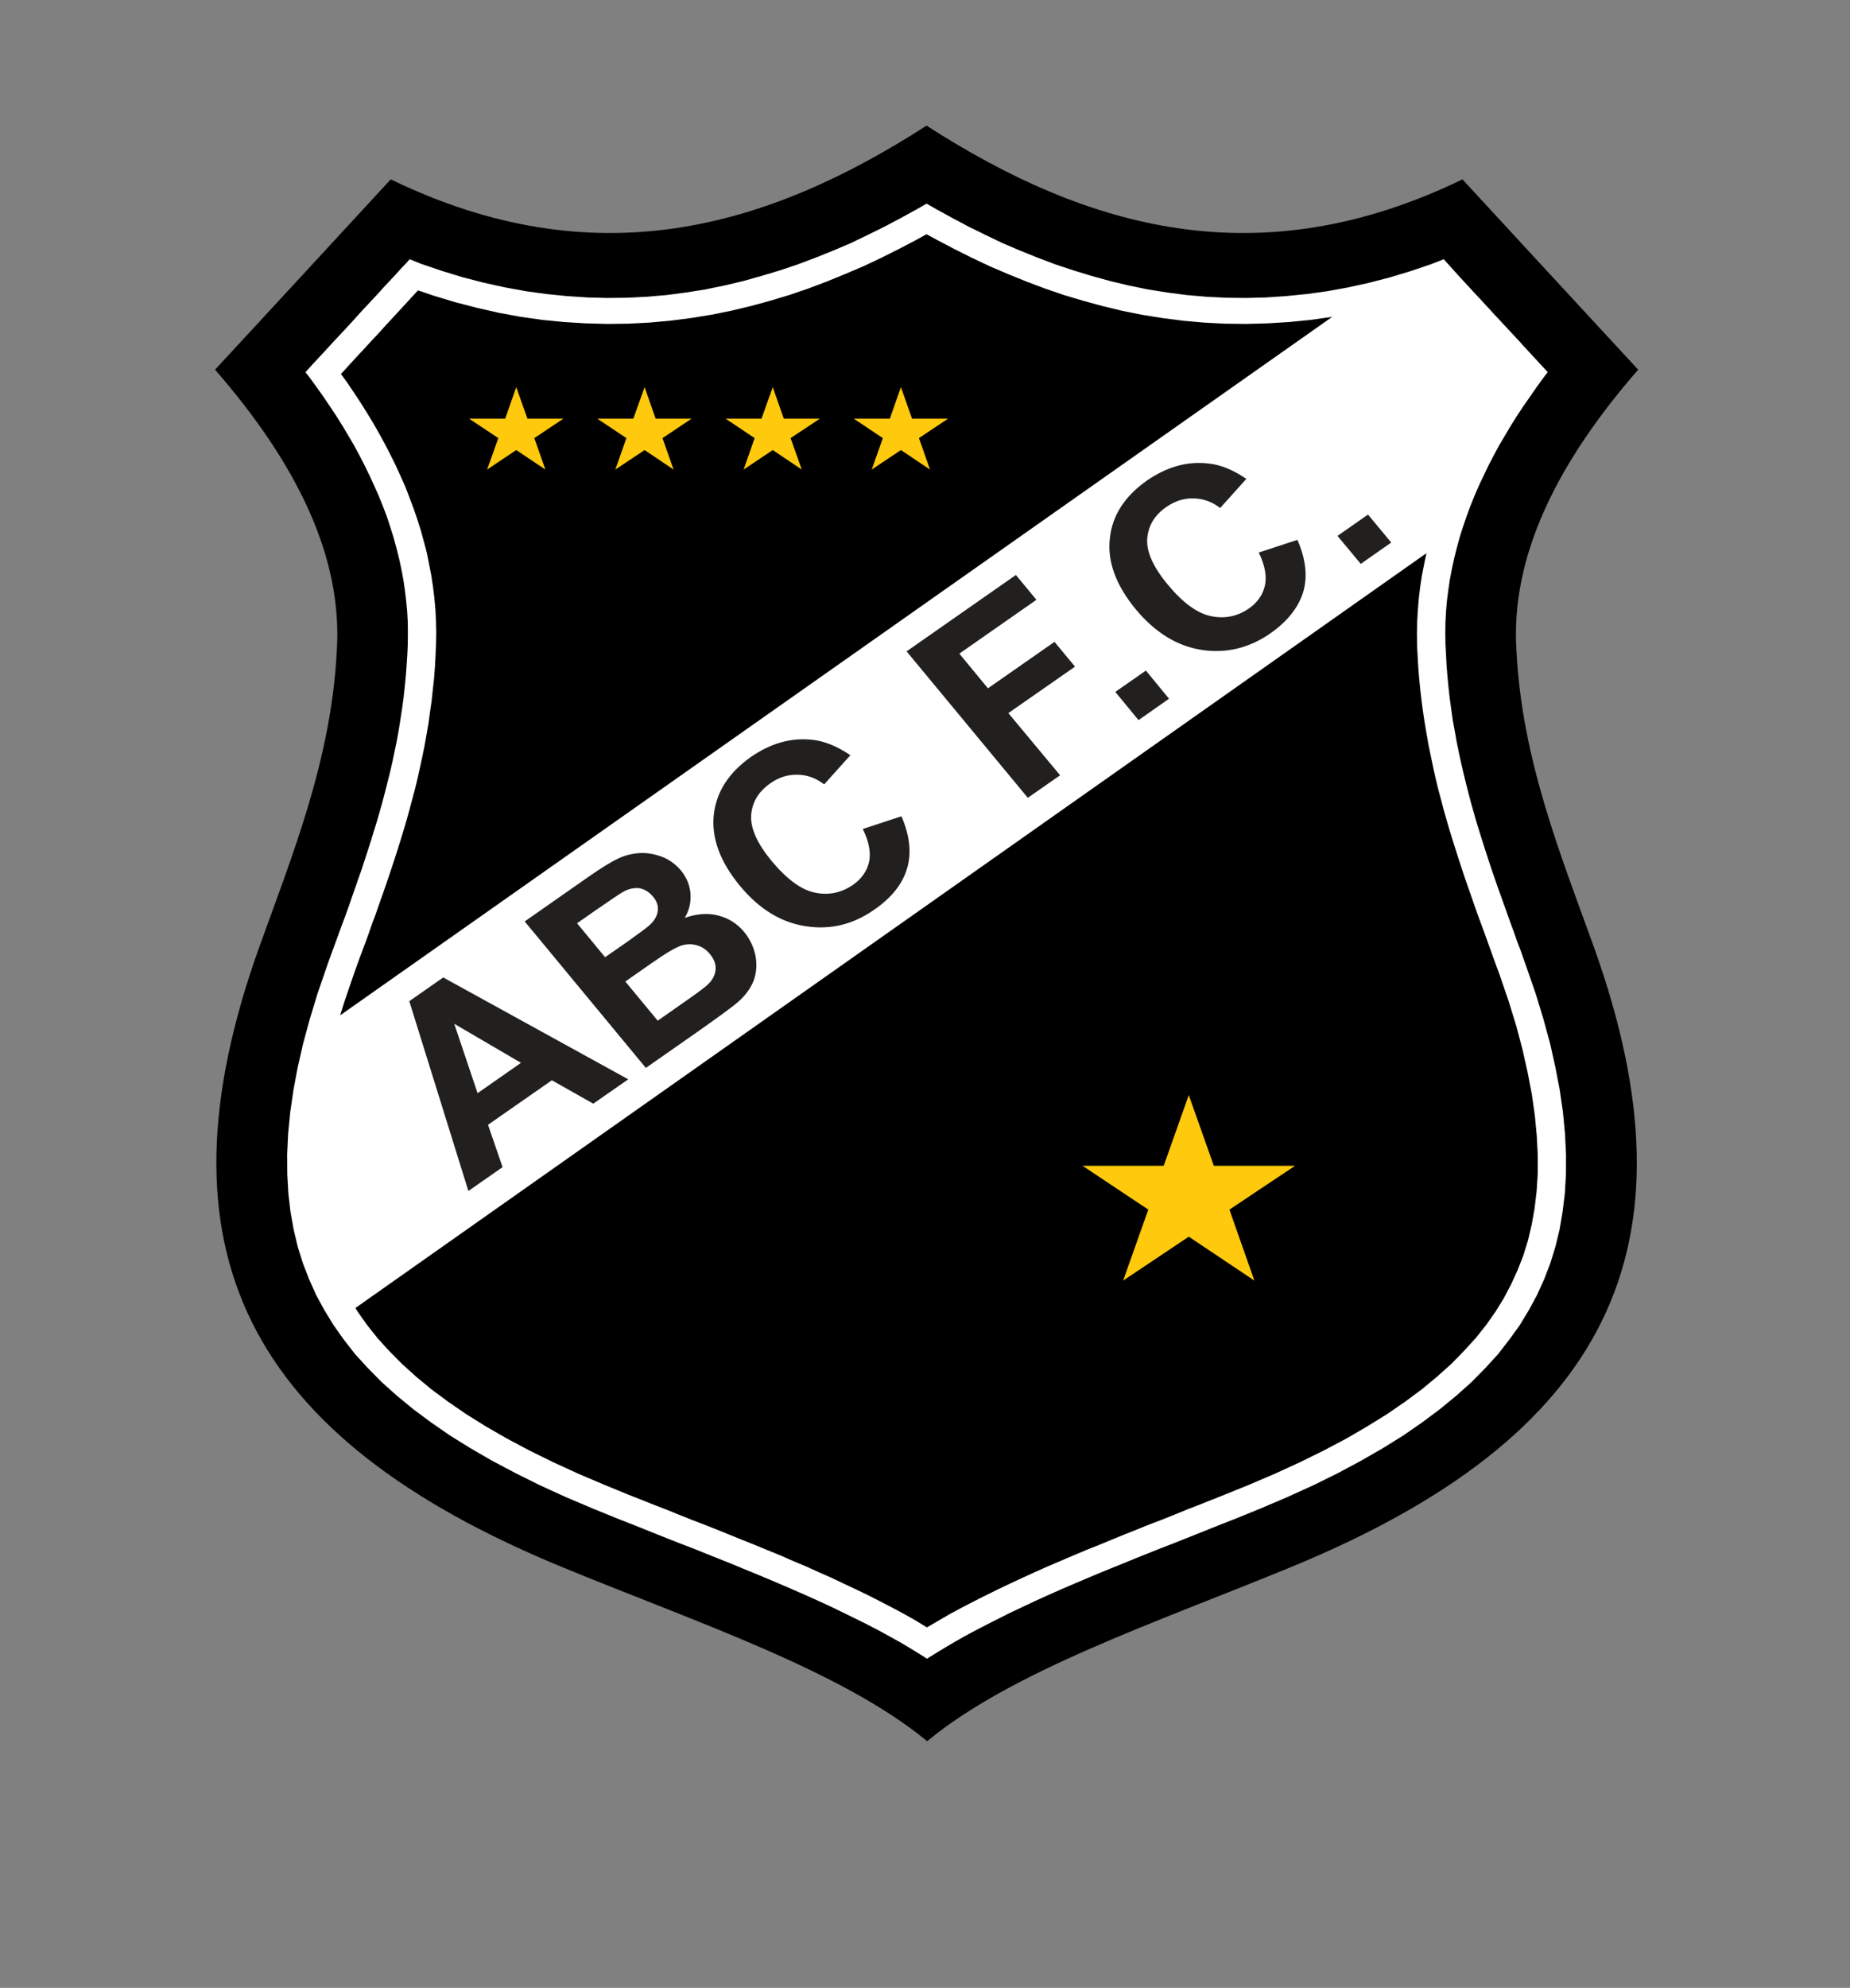 <?xml version="1.0" encoding="utf-8"?>
<!-- Generator: Adobe Illustrator 16.0.0, SVG Export Plug-In . SVG Version: 6.00 Build 0)  -->
<!DOCTYPE svg PUBLIC "-//W3C//DTD SVG 1.1//EN" "http://www.w3.org/Graphics/SVG/1.1/DTD/svg11.dtd">
<svg version="1.1" id="Layer_1" xmlns="http://www.w3.org/2000/svg" xmlns:xlink="http://www.w3.org/1999/xlink" x="0px" y="0px"
	 width="1745px" height="1874px" viewBox="0 0 1745 1874" enable-background="new 0 0 1745 1874" xml:space="preserve">
<rect x="0" y="0" width="1745" height="1874" fill="#808080" stroke="none"/>
<g>
	<path fill-rule="evenodd" clip-rule="evenodd" d="M874.5,1641.466c-80.313-66.299-217.589-112.036-342.372-163.356
		c-299.852-122.815-389.938-300.358-287.492-585.521c31.232-86.83,67.891-176.703,73.012-278.899
		c5.815-88.377-37.721-176.708-114.809-265.184c55.27-59.677,110.492-119.596,165.713-179.414
		c192.514,93.231,354.418,46.533,505.401-50.654c151.103,97.187,313.026,143.886,505.511,50.654
		c55.227,59.818,110.476,119.737,165.732,179.414c-77.114,88.476-120.594,176.807-114.789,265.184
		c5.104,102.196,41.622,192.069,72.954,278.899c102.374,285.163,12.52,462.706-287.548,585.521
		C1091.022,1529.43,954.766,1575.167,874.5,1641.466"/>
	<polygon fill-rule="evenodd" clip-rule="evenodd" fill="#FFC90D" points="486.937,364.96 497.514,394.702 531.407,394.702 
		503.976,413.008 514.452,442.664 486.937,424.287 459.462,442.664 470.058,413.008 442.506,394.702 476.538,394.702 	"/>
	<polygon fill-rule="evenodd" clip-rule="evenodd" fill="#FFC90D" points="608.021,364.96 618.432,394.702 652.333,394.702 
		624.893,413.008 635.352,442.664 608.021,424.287 580.415,442.664 590.835,413.008 563.43,394.702 597.38,394.702 	"/>
	<polygon fill-rule="evenodd" clip-rule="evenodd" fill="#FFC90D" points="728.886,364.96 739.306,394.702 773.302,394.702 
		745.731,413.008 756.263,442.664 728.886,424.287 701.419,442.664 711.81,413.008 684.416,394.702 718.283,394.702 	"/>
	<polygon fill-rule="evenodd" clip-rule="evenodd" fill="#FFC90D" points="849.777,364.96 860.292,394.702 894.231,394.702 
		866.79,413.008 877.229,442.664 849.777,424.287 822.263,442.664 832.721,413.008 805.318,394.702 839.322,394.702 	"/>
	<polygon fill-rule="evenodd" clip-rule="evenodd" fill="#FFC90D" points="1121.306,1032.316 1144.944,1099.039 1221.531,1099.039 
		1159.636,1140.318 1183.2,1207.247 1121.306,1165.845 1059.388,1207.247 1083.121,1140.318 1021.149,1099.039 1097.646,1099.039 	
		"/>
	<path fill-rule="evenodd" clip-rule="evenodd" fill="#FFFFFF" d="M320.884,957.135l935.741-658.431l-20.49,2.886l-20.382,2.017
		l-20.303,1.229l-20.295,0.554l-19.959-0.25l-19.6-1.018l-19.731-1.773l-19.249-2.475l-19.258-3.099L1058.507,293l-18.645-4.492
		l-18.262-4.984l-18.064-5.398l-17.9-6.13l-17.622-6.639l-17.351-7.052l-17.049-7.277l-16.827-7.97l-16.538-8.256l-16.346-8.587
		l-9.948-5.409l-9.802,5.409l-16.4,8.587l-16.513,8.256l-16.88,7.97l-17.131,7.277l-17.217,7.052l-17.592,6.639l-17.937,6.13
		l-17.974,5.398l-18.353,4.984L689.464,293l-18.776,3.774l-19.285,3.099l-19.341,2.475l-19.627,1.773l-19.739,1.018l-19.841,0.25
		l-20.248-0.554l-20.268-1.229l-20.576-2.017l-20.506-2.886l-20.582-3.771l-20.653-4.696l-20.775-5.372l-20.791-6.305l-14.118-4.817
		l-1.211,1.229l-10.3,11.194l-5.212,5.659l-15.514,16.791l-5.15,5.749l-5.15,5.408l-10.354,11.27l-5.271,5.616l-5.111,5.58
		l-9.44,10.335l5.603,7.694l6.445,9.552l6.342,9.586l6.082,9.735l5.955,9.756l5.549,9.761l5.435,9.938l5.142,9.893l4.908,9.938
		l4.66,10.2l4.482,10.003l3.959,10.301l3.844,10.203l3.625,10.541l3.291,10.438l2.886,10.482l2.765,10.531l2.144,10.771l2.081,10.65
		l1.636,10.764l1.286,10.705l0.999,11.105l0.535,10.916l0.222,10.947l-0.222,11.057l-0.462,9.984l-0.545,10.642l-0.86,10.974
		l-1.185,10.779l-1.155,10.771l-1.554,10.633l-1.404,10.494l-1.822,10.391l-1.839,10.347l-2.044,9.975l-2.182,10.115l-2.238,10.126
		l-2.337,9.78l-2.626,9.789l-2.524,9.524l-2.69,9.688l-2.766,9.446l-2.826,9.304l-2.895,9.233l-2.932,9.126l-2.967,9.059
		l-2.978,8.914l-3.044,8.849l-3.031,8.698l-3.079,8.637l-2.985,8.689l-3.189,8.367l-2.904,8.449l-2.994,8.303l-3.099,8.201
		l-3.014,8.145l-2.931,8.099l-2.645,7.442l-8.448,24.585L320.884,957.135z M1345.453,521.518L335.251,1233.068l2.153,3.521
		l8.785,12.436l9.946,12.509l10.9,12.01l12.212,12.325l13.205,11.899l14.47,11.989l15.789,11.695l17.103,11.752l18.288,11.417
		l19.804,11.398l21.022,11.178l22.429,11.06l23.815,10.936l25.694,10.918l10.79,4.411l11.316,4.651l11.748,4.63l11.687,4.643
		l11.815,4.566l11.863,4.808l11.935,4.788l11.954,4.578l11.955,4.696l12.093,4.918l12.12,4.91l11.908,4.77l12.101,4.967
		l12.073,4.925l11.865,5.224l11.944,4.985l11.879,5.388l11.808,5.197l11.814,5.639l11.77,5.491l11.437,5.538l11.528,5.863
		l11.345,5.888l11.25,6.009l11.022,6.232l10.437,6.353l10.541-6.122l10.906-6.359l11.347-6.112l11.252-5.823l11.507-5.807
		l11.502-5.659l11.519-5.491l11.789-5.481l11.724-5.354l11.816-5.259l11.955-5.114l11.86-5.047l12.082-5.102l11.992-4.773
		l12.019-4.963l11.955-4.91l11.991-4.771l11.973-4.844l12.046-4.578l11.954-4.788l11.788-4.808l11.761-4.566l11.685-4.643
		l11.584-4.63l11.484-4.651l10.944-4.411l25.545-10.918l23.836-10.936l22.418-11.06l21.136-11.178l19.525-11.398l18.452-11.417
		l17.104-11.752l15.801-11.695l14.44-11.989l13.305-11.899l12.046-12.325l11.003-12.01l9.948-12.509l8.745-12.436l7.886-12.747
		l6.879-13.111l6.103-13.34l5.359-13.7l4.449-14.352l3.484-14.791l2.729-15.294l1.912-16.16l1.073-16.74v-17.566l-0.951-18.28
		l-1.812-19.147l-2.831-19.847l-4.001-20.717l-4.826-21.555l-5.937-22.391l-7.19-23.251l-8.397-24.585l-2.781-7.442l-2.939-8.099
		l-2.923-8.189l-2.959-8.156l-2.994-8.303l-3.1-8.449l-3.115-8.396l-3.051-8.661l-2.984-8.637l-3.069-8.698l-3.053-8.849
		l-2.948-8.914l-2.996-9.059l-2.894-9.126l-2.931-9.233l-2.829-9.304l-2.772-9.446l-2.672-9.477l-2.533-9.736l-2.625-9.789
		l-2.341-9.78l-2.239-10.126l-2.106-10.115l-2.081-9.975l-1.828-10.347l-1.767-10.391l-1.628-10.494l-1.415-10.633l-1.265-10.771
		l-1.073-10.779l-0.869-10.974l-0.612-10.642l-0.508-9.984l-0.108-11.057l0.229-10.947l0.623-10.916l0.921-11.105l1.27-10.705
		l1.646-10.764l2.089-10.65L1345.453,521.518z M299.535,936.593l8.61-25.02l2.707-7.682l2.957-8.164l3.007-8.099l2.967-8.221
		l3.108-8.42l3.07-8.202l3.03-8.421l2.978-8.691l3.043-8.607l2.967-8.588l3.06-8.629l2.894-8.902l2.904-8.885l2.875-8.912
		l2.744-8.957l2.903-9.338l2.653-9.144l2.627-9.311l2.43-9.267l2.414-9.537l2.432-9.615l2.238-9.699l1.986-9.623l2.07-9.931
		l1.822-9.919l1.582-9.94l1.562-10.252l1.422-10.207l1.139-10.317l1.018-10.477l0.793-10.343l0.685-10.505l0.409-9.586l0.091-10.153
		l-0.091-10.13l-0.557-10.319l-0.943-10.032l-1.192-10.084l-1.496-10.051l-1.907-10.105l-2.171-10.021l-2.497-9.883l-2.707-9.911
		l-3.099-9.911l-3.226-9.736l-3.719-9.75l-3.892-9.646l-4.243-9.542l-4.411-9.576l-4.649-9.514l-4.908-9.588l-5.088-9.404
		l-5.471-9.327l-5.574-9.348l-5.853-9.31l-6.085-9.143l-6.175-9.107l-6.583-9.271l-6.703-9.161l-3.385-4.293l1.888-2.043
		l5.085-5.622l5.288-5.659l10.325-11.139l5.161-5.657l5.278-5.556l10.371-11.207l5.041-5.582l5.186-5.724l15.56-16.651l5.132-5.74
		l10.418-11.06l5.144-5.75l5.259-5.509l3.135-3.56l10.991,4.384l19.87,6.73l19.664,5.998l19.756,5.088l19.758,4.334l19.535,3.568
		l19.443,2.683l19.136,1.923l19.342,1.294l18.981,0.499l18.945-0.23l18.774-0.953l18.435-1.6l18.308-2.413l18.147-2.884
		l17.824-3.679l17.796-4.199l17.366-4.882l17.389-5.223l16.9-5.687l16.799-6.333l16.689-6.693l16.389-6.99l16.236-7.83l15.912-7.878
		l15.846-8.384l15.652-8.616l7.692-4.466l7.813,4.466l15.624,8.616l15.764,8.384l16.021,7.878l16.318,7.83l16.41,6.99l16.568,6.693
		l16.741,6.333l17.113,5.687l17.121,5.223l17.64,4.882l17.597,4.199l17.898,3.679l18.156,2.884l18.288,2.413l18.554,1.6
		l18.667,0.953l18.906,0.23l19.044-0.499l19.14-1.294l19.285-1.923l19.397-2.683l19.609-3.568l19.7-4.334l19.592-5.088l19.874-5.998
		l19.759-6.73l11.215-4.384l8.248,9.069l5.131,5.75l15.521,16.8l5.159,5.528l15.532,16.847l5.188,5.563l15.644,16.781l5.108,5.657
		l15.517,16.798l5.215,5.622l1.883,2.043l-3.399,4.293l-6.686,9.161l-6.405,9.271l-6.36,9.107l-6.085,9.143l-5.854,9.31
		l-5.526,9.348l-5.53,9.327l-5.065,9.404l-4.984,9.588l-4.576,9.514l-4.528,9.576l-4.106,9.486l-3.921,9.701l-3.577,9.75
		l-3.329,9.736l-3.159,9.911l-2.682,9.911l-2.479,9.883l-2.198,10.021l-1.904,10.105l-1.464,10.051l-1.312,10.084l-0.85,10.032
		l-0.538,10.319l-0.128,10.13l0.128,10.153l0.538,9.586l0.507,10.255l0.842,10.593l1.009,10.477l1.164,10.317l1.405,10.207
		l1.424,10.252l1.849,9.94l1.721,9.919l2.032,9.931l2.091,9.623l2.255,9.82l2.32,9.494l2.397,9.537l2.44,9.267l2.643,9.311
		l2.58,9.144l2.866,9.225l2.856,9.07l2.846,8.912l2.839,8.802l2.996,8.985l2.986,8.629l2.959,8.588l3.134,8.683l3.097,8.616
		l2.994,8.421l2.94,8.202l3.116,8.42l2.829,8.221l3.144,8.099l2.85,8.164l2.724,7.682l8.684,25.02l7.286,23.852l6.342,23.271
		l5.019,22.448l4.133,21.549l3.014,20.987l1.897,20.052l0.97,19.593l-0.056,18.657l-1.054,18.037l-2.135,17.408l-2.875,16.901
		l-3.895,16.067l-4.861,15.635l-5.826,15.135l-6.664,14.689l-7.684,14.202l-8.617,14.228l-9.835,13.601l-10.67,13.738
		l-11.993,13.119l-12.942,13.155l-14.283,12.75l-15.394,12.656l-16.67,12.442l-17.854,12.372l-19.293,11.99l-20.562,11.834
		l-21.756,11.668l-23.269,11.481l-24.544,11.16l-26.166,11.132l-11.093,4.521l-11.475,4.668l-11.823,4.641l-11.686,4.615
		l-11.726,4.752l-12.009,4.752l-11.771,4.688l-11.87,4.575l-12.092,4.846l-11.954,4.751l-11.863,4.892l-11.953,4.808l-11.89,4.872
		l-11.759,4.981l-11.806,5.005l-11.798,5.102l-11.538,5.085l-11.512,5.233l-11.519,5.435l-11.317,5.325l-11.195,5.614l-11.158,5.622
		l-11.038,5.701l-10.699,5.753l-10.694,6.09l-10.438,6.195l-10.365,6.379l-3.873,2.377l-3.856-2.485l-10.177-6.271l-10.514-6.314
		l-10.742-5.971l-10.872-5.937l-10.92-5.676l-11.27-5.566l-11.26-5.512l-11.252-5.435l-11.548-5.325l-11.629-5.233l-11.614-5.085
		l-11.806-5.102l-11.806-5.005l-11.898-4.981l-11.992-4.872l-11.896-4.991l-11.936-4.708l-11.873-4.751l-12.035-4.846l-11.975-4.575
		l-11.882-4.688l-11.896-4.752l-11.817-4.752l-11.656-4.615l-11.843-4.641l-11.393-4.668l-11.168-4.521l-26.257-11.132
		l-24.434-11.16l-23.114-11.481l-22.025-11.668l-20.446-11.834l-19.276-11.99l-17.882-12.372l-16.733-12.442l-15.375-12.656
		l-14.264-12.75l-12.962-13.155l-12.019-13.119l-10.727-13.738l-9.598-13.601l-8.745-14.228l-7.71-14.202l-6.602-14.689
		l-5.859-15.135l-4.92-15.635l-3.817-16.067l-3.044-16.901l-2.004-17.408l-1.01-18.037l-0.109-18.657l0.906-19.593l1.958-20.052
		l3.034-20.987l4.039-21.549l5.123-22.448l6.35-23.271L299.535,936.593z"/>
	<path fill="#22201F" d="M1283.529,531.589l-21.968-26.386l28.817-20.107l21.895,26.377L1283.529,531.589z M1187.322,520.876
		l36.448-11.938c7.957,18.214,9.798,34.679,5.416,49.306c-4.514,14.422-14.783,27.578-30.924,38.839
		c-19.951,13.858-41.567,19.12-64.803,15.579c-23.197-3.549-43.777-16.383-61.785-37.795
		c-19.027-23.002-27.329-45.403-24.824-67.194c2.201-21.763,14.018-39.849,35.057-54.731c18.558-12.646,37.371-18.207,57.147-16.096
		c11.749,1.061,23.953,5.925,36.528,14.607l-24.648,27.41c-7.646-5.805-15.993-8.903-25.119-8.994
		c-9.088-0.334-17.512,2.468-25.759,8.108c-11.13,7.759-17.085,17.841-17.944,29.99c-0.842,11.972,5.494,26.423,19.156,42.888
		c14.432,17.512,28.196,27.424,41.113,30.027c13.055,2.665,24.99,0.206,35.93-7.457c7.947-5.632,12.859-12.786,14.846-21.561
		C1195.034,543.092,1193.064,532.727,1187.322,520.876 M1073.894,678.875l-21.9-26.614l28.872-20.092l21.8,26.536L1073.894,678.875z
		 M969.476,752.107l-114.342-138.05l103.094-72.011l19.367,23.4l-72.695,50.756l26.969,32.689l62.783-43.793l19.342,23.371
		l-62.876,43.787l48.835,58.623L969.476,752.107z M813.853,781.498l36.397-11.973c7.94,18.203,9.671,34.614,5.354,49.156
		c-4.385,14.738-14.685,27.709-30.928,38.85c-19.876,14.016-41.464,19.23-64.641,15.643c-23.327-3.521-43.844-16.152-61.907-37.838
		c-19.045-22.996-27.182-45.387-24.858-67.131c2.328-21.635,14.135-39.867,35.104-54.668c18.488-12.738,37.357-18.203,57.198-16.205
		c11.716,1.144,23.825,6.054,36.521,14.606l-24.703,27.522c-7.648-5.936-16.022-9.004-25.101-9.107
		c-9.015-0.296-17.733,2.451-25.778,8.156c-11.037,7.691-17.094,17.804-17.99,29.857c-0.795,12.244,5.529,26.602,19.166,43.133
		c14.6,17.445,28.088,27.439,41.149,30.037c13.044,2.691,24.927,0.084,35.872-7.45c8.053-5.706,13.082-12.853,15.088-21.747
		C821.599,803.595,819.576,793.277,813.853,781.498 M589.821,925.308l30.572,36.925l27.994-19.625
		c10.957-7.563,17.68-12.714,20.109-15.375c3.837-3.754,6.01-8.219,6.498-13.204c0.371-4.964-1.35-9.786-5.471-14.755
		c-3.401-4.086-7.396-6.833-12.036-8.042c-4.624-1.5-9.532-1.387-14.7,0.119c-5.169,1.673-14.684,7.164-28.439,16.818
		L589.821,925.308z M544.315,870.385l26.424,31.995l20.007-13.877c11.63-8.413,18.887-13.562,21.44-15.882
		c4.822-4.208,7.469-8.765,8.207-13.415c0.806-4.847-0.738-9.589-4.474-13.96c-3.612-4.281-7.563-6.777-12.425-7.851
		c-4.725-0.676-9.819,0.195-15.439,3.218c-3.264,1.766-11.953,7.711-26.312,17.594L544.315,870.385z M494.917,868.665l60.039-41.995
		c11.965-8.328,21.172-14.041,27.828-17.149c6.601-3.196,13.378-4.836,20.386-5.286c7.027-0.408,14.017,0.842,21.062,3.393
		c7.091,2.689,12.998,7.09,18.074,12.972c5.281,6.543,8.312,13.737,8.979,21.78c0.607,8.12-1.13,15.773-5.391,22.92
		c11.111-3.839,21.689-4.811,31.442-2.239c9.81,2.434,18.095,7.674,24.63,15.597c5.215,6.316,8.643,13.489,10.521,21.707
		c1.599,8.065,1.176,15.958-1.295,23.171c-2.672,7.468-7.535,14.421-15.023,21.042c-4.541,4.012-16.513,12.759-35.723,26.358
		l-51.256,35.817L494.917,868.665z M491.413,1001.963l-62.96-36.814l22.022,65.418L491.413,1001.963z M592.586,1017.494
		l-32.987,22.955l-39.054-22.041l-60.241,41.955l13.758,39.923l-32.258,22.474l-55.74-178.923l32.006-22.365L592.586,1017.494z"/>
</g>
</svg>
